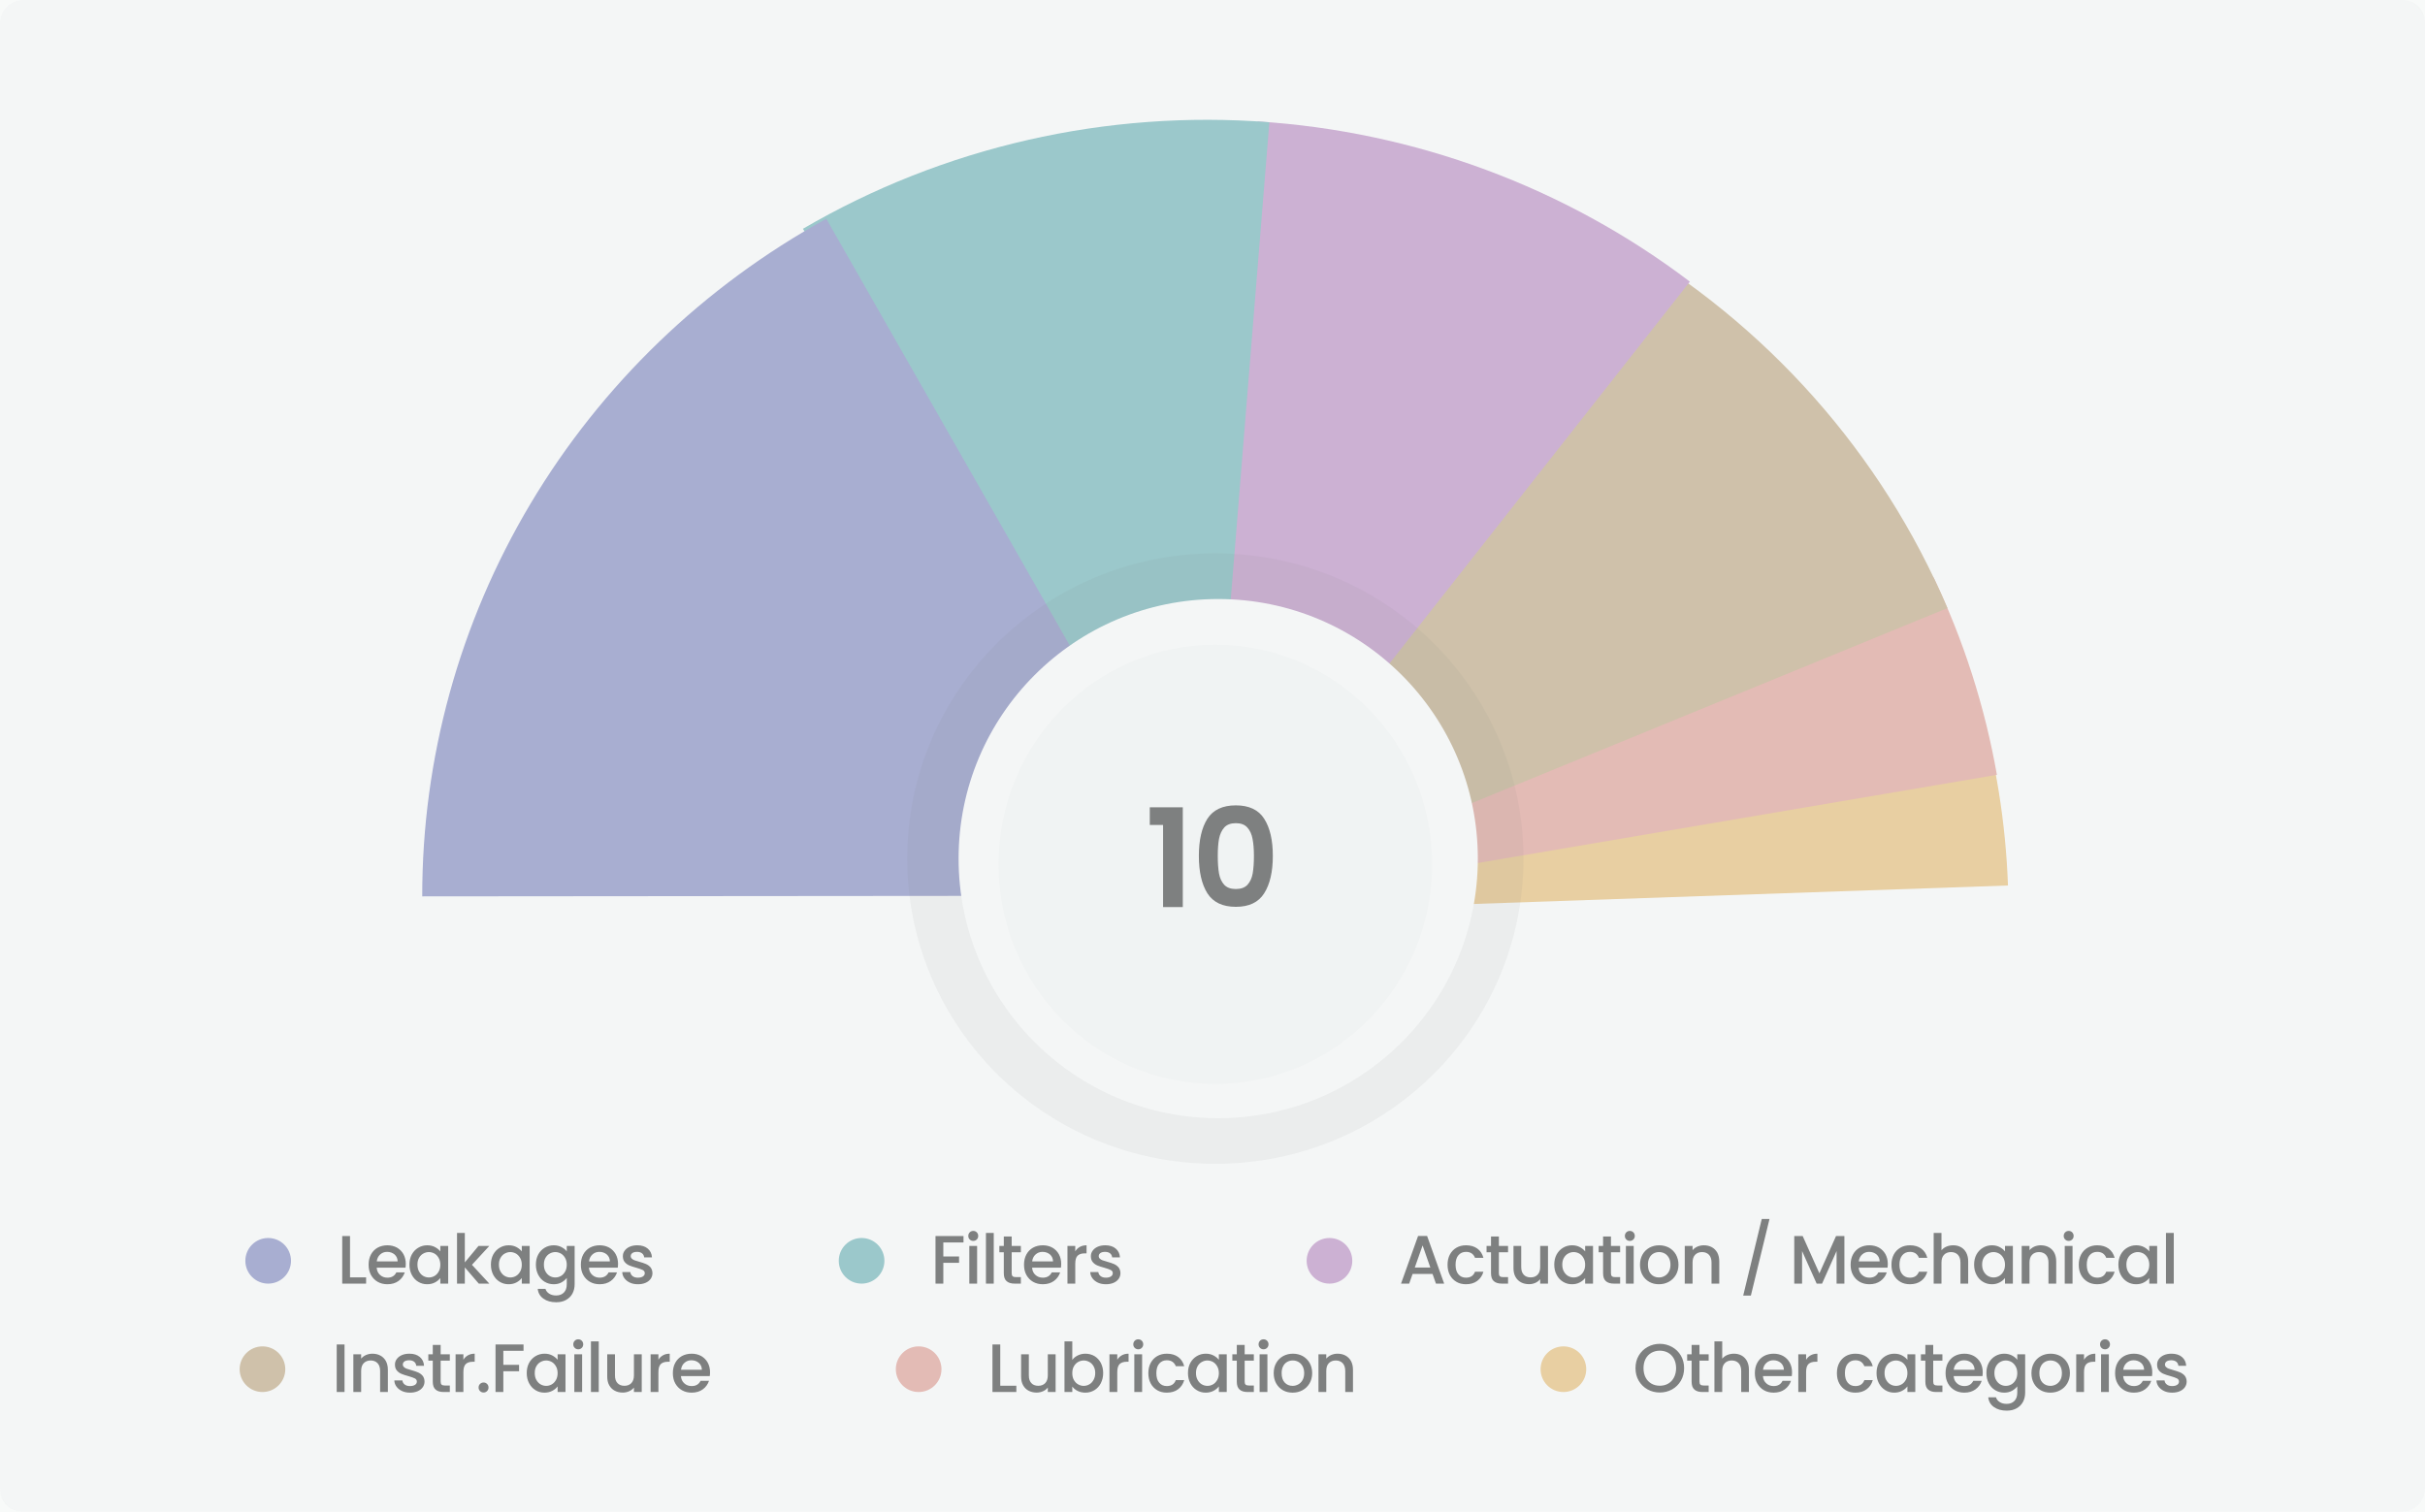 <svg width="425" height="265" viewBox="0 0 425 265" fill="none" xmlns="http://www.w3.org/2000/svg">
<rect width="425" height="265" fill="#F5F5F5"/>
<rect x="-17054" y="-3983" width="23840" height="13376" fill="#F8FAF9"/>
<g style="mix-blend-mode:luminosity">
<rect width="425" height="265" rx="4" fill="white"/>
<circle cx="47" cy="221" r="4" fill="#666EB4"/>
<path d="M61.344 223.896H64.164V225H59.976V216.66H61.344V223.896ZM71.07 222.204H66.018C66.054 222.732 66.246 223.164 66.606 223.476C66.954 223.8 67.386 223.956 67.902 223.956C68.634 223.956 69.15 223.656 69.462 223.032H70.938C70.734 223.644 70.374 224.148 69.846 224.532C69.318 224.916 68.67 225.108 67.902 225.108C67.266 225.108 66.702 224.976 66.198 224.688C65.694 224.4 65.31 224.004 65.022 223.488C64.734 222.972 64.602 222.372 64.602 221.688C64.602 221.016 64.734 220.416 65.01 219.9C65.286 219.384 65.67 218.988 66.174 218.7C66.678 218.424 67.254 218.28 67.902 218.28C68.526 218.28 69.078 218.424 69.57 218.688C70.05 218.964 70.434 219.348 70.71 219.84C70.974 220.332 71.118 220.896 71.118 221.532C71.118 221.784 71.094 222.012 71.07 222.204ZM69.69 221.1C69.678 220.596 69.498 220.2 69.15 219.888C68.79 219.588 68.358 219.432 67.842 219.432C67.362 219.432 66.966 219.588 66.63 219.888C66.294 220.188 66.09 220.596 66.03 221.1H69.69ZM72.166 219.9C72.442 219.396 72.814 219 73.294 218.712C73.775 218.424 74.302 218.28 74.879 218.28C75.394 218.28 75.85 218.388 76.234 218.592C76.618 218.796 76.93 219.048 77.171 219.348V218.388H78.55V225H77.171V224.016C76.93 224.328 76.618 224.592 76.222 224.796C75.814 225.012 75.359 225.108 74.855 225.108C74.278 225.108 73.763 224.964 73.294 224.676C72.814 224.388 72.442 223.98 72.166 223.452C71.891 222.924 71.758 222.336 71.758 221.664C71.758 221.004 71.891 220.416 72.166 219.9ZM76.882 220.5C76.691 220.164 76.451 219.912 76.15 219.732C75.838 219.564 75.514 219.468 75.166 219.468C74.806 219.468 74.483 219.564 74.183 219.732C73.871 219.9 73.63 220.152 73.439 220.488C73.246 220.824 73.162 221.208 73.162 221.664C73.162 222.12 73.246 222.528 73.439 222.864C73.63 223.212 73.871 223.476 74.183 223.656C74.495 223.836 74.819 223.92 75.166 223.92C75.514 223.92 75.838 223.836 76.15 223.656C76.451 223.488 76.691 223.224 76.882 222.888C77.075 222.552 77.171 222.144 77.171 221.688C77.171 221.232 77.075 220.836 76.882 220.5ZM82.713 221.7L85.761 225H83.913L81.465 222.156V225H80.097V216.12H81.465V221.28L83.865 218.388H85.761L82.713 221.7ZM86.444 219.9C86.72 219.396 87.092 219 87.572 218.712C88.052 218.424 88.58 218.28 89.156 218.28C89.672 218.28 90.128 218.388 90.512 218.592C90.896 218.796 91.208 219.048 91.448 219.348V218.388H92.828V225H91.448V224.016C91.208 224.328 90.896 224.592 90.5 224.796C90.092 225.012 89.636 225.108 89.132 225.108C88.556 225.108 88.04 224.964 87.572 224.676C87.092 224.388 86.72 223.98 86.444 223.452C86.168 222.924 86.036 222.336 86.036 221.664C86.036 221.004 86.168 220.416 86.444 219.9ZM91.16 220.5C90.968 220.164 90.728 219.912 90.428 219.732C90.116 219.564 89.792 219.468 89.444 219.468C89.084 219.468 88.76 219.564 88.46 219.732C88.148 219.9 87.908 220.152 87.716 220.488C87.524 220.824 87.44 221.208 87.44 221.664C87.44 222.12 87.524 222.528 87.716 222.864C87.908 223.212 88.148 223.476 88.46 223.656C88.772 223.836 89.096 223.92 89.444 223.92C89.792 223.92 90.116 223.836 90.428 223.656C90.728 223.488 90.968 223.224 91.16 222.888C91.352 222.552 91.448 222.144 91.448 221.688C91.448 221.232 91.352 220.836 91.16 220.5ZM98.395 218.592C98.791 218.796 99.103 219.048 99.331 219.348V218.388H100.711V225.108C100.711 225.72 100.579 226.26 100.327 226.74C100.063 227.22 99.691 227.592 99.211 227.856C98.731 228.132 98.155 228.264 97.483 228.264C96.583 228.264 95.839 228.06 95.251 227.64C94.651 227.22 94.315 226.644 94.243 225.924H95.599C95.695 226.272 95.923 226.548 96.259 226.764C96.595 226.98 97.003 227.076 97.483 227.076C98.035 227.076 98.479 226.908 98.815 226.572C99.151 226.236 99.331 225.756 99.331 225.108V224.004C99.091 224.316 98.779 224.58 98.383 224.796C97.987 225.012 97.543 225.108 97.039 225.108C96.463 225.108 95.935 224.964 95.455 224.676C94.975 224.388 94.603 223.98 94.327 223.452C94.051 222.924 93.919 222.336 93.919 221.664C93.919 221.004 94.051 220.416 94.327 219.9C94.603 219.396 94.975 219 95.455 218.712C95.935 218.424 96.463 218.28 97.039 218.28C97.543 218.28 97.999 218.388 98.395 218.592ZM99.043 220.5C98.851 220.164 98.611 219.912 98.311 219.732C97.999 219.564 97.675 219.468 97.327 219.468C96.967 219.468 96.643 219.564 96.343 219.732C96.031 219.9 95.791 220.152 95.599 220.488C95.407 220.824 95.323 221.208 95.323 221.664C95.323 222.12 95.407 222.528 95.599 222.864C95.791 223.212 96.031 223.476 96.343 223.656C96.655 223.836 96.979 223.92 97.327 223.92C97.675 223.92 97.999 223.836 98.311 223.656C98.611 223.488 98.851 223.224 99.043 222.888C99.235 222.552 99.331 222.144 99.331 221.688C99.331 221.232 99.235 220.836 99.043 220.5ZM108.269 222.204H103.217C103.253 222.732 103.445 223.164 103.805 223.476C104.153 223.8 104.585 223.956 105.101 223.956C105.833 223.956 106.349 223.656 106.661 223.032H108.137C107.933 223.644 107.573 224.148 107.045 224.532C106.517 224.916 105.869 225.108 105.101 225.108C104.465 225.108 103.901 224.976 103.397 224.688C102.893 224.4 102.509 224.004 102.221 223.488C101.933 222.972 101.801 222.372 101.801 221.688C101.801 221.016 101.933 220.416 102.209 219.9C102.485 219.384 102.869 218.988 103.373 218.7C103.877 218.424 104.453 218.28 105.101 218.28C105.725 218.28 106.277 218.424 106.769 218.688C107.249 218.964 107.633 219.348 107.909 219.84C108.173 220.332 108.317 220.896 108.317 221.532C108.317 221.784 108.293 222.012 108.269 222.204ZM106.889 221.1C106.877 220.596 106.697 220.2 106.349 219.888C105.989 219.588 105.557 219.432 105.041 219.432C104.561 219.432 104.165 219.588 103.829 219.888C103.493 220.188 103.289 220.596 103.229 221.1H106.889ZM110.41 224.832C110.002 224.64 109.678 224.388 109.438 224.064C109.198 223.74 109.066 223.38 109.054 222.972H110.47C110.494 223.26 110.626 223.488 110.866 223.68C111.106 223.872 111.418 223.956 111.79 223.956C112.174 223.956 112.462 223.884 112.678 223.74C112.894 223.596 113.002 223.404 113.002 223.164C113.002 222.924 112.882 222.732 112.642 222.612C112.402 222.492 112.03 222.36 111.526 222.216C111.022 222.084 110.626 221.952 110.314 221.82C110.002 221.7 109.726 221.496 109.498 221.232C109.27 220.968 109.162 220.62 109.162 220.188C109.162 219.84 109.258 219.516 109.474 219.228C109.678 218.94 109.978 218.7 110.362 218.532C110.746 218.364 111.202 218.28 111.706 218.28C112.45 218.28 113.062 218.472 113.518 218.856C113.974 219.24 114.226 219.756 114.262 220.404H112.894C112.87 220.116 112.75 219.876 112.534 219.696C112.318 219.528 112.018 219.432 111.658 219.432C111.298 219.432 111.022 219.504 110.83 219.636C110.638 219.78 110.542 219.96 110.542 220.176C110.542 220.356 110.602 220.5 110.734 220.62C110.854 220.74 111.01 220.836 111.202 220.908C111.382 220.98 111.658 221.064 112.018 221.16C112.498 221.292 112.882 221.424 113.194 221.556C113.506 221.688 113.77 221.88 113.998 222.132C114.214 222.396 114.334 222.732 114.346 223.152C114.346 223.536 114.238 223.872 114.034 224.16C113.818 224.46 113.53 224.688 113.146 224.856C112.762 225.024 112.318 225.108 111.814 225.108C111.286 225.108 110.818 225.024 110.41 224.832Z" fill="#121212"/>
<circle cx="151" cy="221" r="4" fill="#4CA2A8"/>
<path d="M168.863 216.66V217.776H165.323V220.236H168.083V221.352H165.323V225H163.955V216.66H168.863ZM169.952 217.26C169.784 217.092 169.7 216.888 169.7 216.636C169.7 216.396 169.784 216.18 169.952 216.012C170.12 215.844 170.324 215.76 170.576 215.76C170.816 215.76 171.02 215.844 171.188 216.012C171.356 216.18 171.44 216.396 171.44 216.636C171.44 216.888 171.356 217.092 171.188 217.26C171.02 217.428 170.816 217.512 170.576 217.512C170.324 217.512 170.12 217.428 169.952 217.26ZM171.248 218.388V225H169.88V218.388H171.248ZM174.163 216.12V225H172.795V216.12H174.163ZM177.305 219.504V223.164C177.305 223.416 177.353 223.596 177.473 223.704C177.593 223.812 177.785 223.86 178.073 223.86H178.913V225H177.833C177.209 225 176.741 224.856 176.417 224.568C176.081 224.28 175.925 223.812 175.925 223.164V219.504H175.145V218.388H175.925V216.744H177.305V218.388H178.913V219.504H177.305ZM185.935 222.204H180.883C180.919 222.732 181.111 223.164 181.471 223.476C181.819 223.8 182.251 223.956 182.767 223.956C183.499 223.956 184.015 223.656 184.327 223.032H185.803C185.599 223.644 185.239 224.148 184.711 224.532C184.183 224.916 183.535 225.108 182.767 225.108C182.131 225.108 181.567 224.976 181.063 224.688C180.559 224.4 180.175 224.004 179.887 223.488C179.599 222.972 179.467 222.372 179.467 221.688C179.467 221.016 179.599 220.416 179.875 219.9C180.151 219.384 180.535 218.988 181.039 218.7C181.543 218.424 182.119 218.28 182.767 218.28C183.391 218.28 183.943 218.424 184.435 218.688C184.915 218.964 185.299 219.348 185.575 219.84C185.839 220.332 185.983 220.896 185.983 221.532C185.983 221.784 185.959 222.012 185.935 222.204ZM184.555 221.1C184.543 220.596 184.363 220.2 184.015 219.888C183.655 219.588 183.223 219.432 182.707 219.432C182.227 219.432 181.831 219.588 181.495 219.888C181.159 220.188 180.955 220.596 180.895 221.1H184.555ZM189.24 218.568C189.576 218.376 189.972 218.28 190.428 218.28V219.696H190.08C189.54 219.696 189.132 219.84 188.856 220.104C188.58 220.38 188.448 220.848 188.448 221.52V225H187.08V218.388H188.448V219.348C188.64 219.012 188.904 218.76 189.24 218.568ZM192.431 224.832C192.023 224.64 191.699 224.388 191.459 224.064C191.219 223.74 191.087 223.38 191.075 222.972H192.491C192.515 223.26 192.647 223.488 192.887 223.68C193.127 223.872 193.439 223.956 193.811 223.956C194.195 223.956 194.483 223.884 194.699 223.74C194.915 223.596 195.023 223.404 195.023 223.164C195.023 222.924 194.903 222.732 194.663 222.612C194.423 222.492 194.051 222.36 193.547 222.216C193.043 222.084 192.647 221.952 192.335 221.82C192.023 221.7 191.747 221.496 191.519 221.232C191.291 220.968 191.183 220.62 191.183 220.188C191.183 219.84 191.279 219.516 191.495 219.228C191.699 218.94 191.999 218.7 192.383 218.532C192.767 218.364 193.223 218.28 193.727 218.28C194.471 218.28 195.083 218.472 195.539 218.856C195.995 219.24 196.247 219.756 196.283 220.404H194.915C194.891 220.116 194.771 219.876 194.555 219.696C194.339 219.528 194.039 219.432 193.679 219.432C193.319 219.432 193.043 219.504 192.851 219.636C192.659 219.78 192.563 219.96 192.563 220.176C192.563 220.356 192.623 220.5 192.755 220.62C192.875 220.74 193.031 220.836 193.223 220.908C193.403 220.98 193.679 221.064 194.039 221.16C194.519 221.292 194.903 221.424 195.215 221.556C195.527 221.688 195.791 221.88 196.019 222.132C196.235 222.396 196.355 222.732 196.367 223.152C196.367 223.536 196.259 223.872 196.055 224.16C195.839 224.46 195.551 224.688 195.167 224.856C194.783 225.024 194.339 225.108 193.835 225.108C193.307 225.108 192.839 225.024 192.431 224.832Z" fill="#121212"/>
<circle cx="233" cy="221" r="4" fill="#AF74B9"/>
<path d="M251.061 223.296H247.569L246.969 225H245.541L248.529 216.648H250.113L253.101 225H251.661L251.061 223.296ZM250.677 222.18L249.321 218.304L247.953 222.18H250.677ZM254.102 219.9C254.378 219.384 254.762 218.988 255.254 218.7C255.734 218.424 256.298 218.28 256.934 218.28C257.726 218.28 258.386 218.472 258.914 218.856C259.442 219.24 259.79 219.78 259.982 220.476H258.506C258.386 220.152 258.194 219.9 257.93 219.708C257.666 219.528 257.33 219.432 256.934 219.432C256.37 219.432 255.926 219.636 255.59 220.032C255.254 220.428 255.098 220.98 255.098 221.688C255.098 222.408 255.254 222.96 255.59 223.356C255.926 223.764 256.37 223.956 256.934 223.956C257.726 223.956 258.242 223.608 258.506 222.912H259.982C259.79 223.584 259.43 224.124 258.902 224.52C258.374 224.916 257.714 225.108 256.934 225.108C256.298 225.108 255.734 224.976 255.254 224.688C254.762 224.4 254.378 224.004 254.102 223.488C253.826 222.972 253.694 222.372 253.694 221.688C253.694 221.016 253.826 220.416 254.102 219.9ZM262.691 219.504V223.164C262.691 223.416 262.739 223.596 262.859 223.704C262.979 223.812 263.171 223.86 263.459 223.86H264.299V225H263.219C262.595 225 262.127 224.856 261.803 224.568C261.467 224.28 261.311 223.812 261.311 223.164V219.504H260.531V218.388H261.311V216.744H262.691V218.388H264.299V219.504H262.691ZM271.298 218.388V225H269.93V224.22C269.714 224.496 269.426 224.712 269.078 224.868C268.73 225.024 268.358 225.096 267.974 225.096C267.446 225.096 266.978 224.988 266.57 224.772C266.162 224.556 265.838 224.244 265.598 223.812C265.358 223.392 265.25 222.876 265.25 222.276V218.388H266.606V222.072C266.606 222.672 266.75 223.128 267.05 223.44C267.338 223.752 267.746 223.908 268.262 223.908C268.766 223.908 269.174 223.752 269.474 223.44C269.774 223.128 269.93 222.672 269.93 222.072V218.388H271.298ZM272.805 219.9C273.081 219.396 273.453 219 273.933 218.712C274.413 218.424 274.941 218.28 275.517 218.28C276.033 218.28 276.489 218.388 276.873 218.592C277.257 218.796 277.569 219.048 277.809 219.348V218.388H279.189V225H277.809V224.016C277.569 224.328 277.257 224.592 276.861 224.796C276.453 225.012 275.997 225.108 275.493 225.108C274.917 225.108 274.401 224.964 273.933 224.676C273.453 224.388 273.081 223.98 272.805 223.452C272.529 222.924 272.397 222.336 272.397 221.664C272.397 221.004 272.529 220.416 272.805 219.9ZM277.521 220.5C277.329 220.164 277.089 219.912 276.789 219.732C276.477 219.564 276.153 219.468 275.805 219.468C275.445 219.468 275.121 219.564 274.821 219.732C274.509 219.9 274.269 220.152 274.077 220.488C273.885 220.824 273.801 221.208 273.801 221.664C273.801 222.12 273.885 222.528 274.077 222.864C274.269 223.212 274.509 223.476 274.821 223.656C275.133 223.836 275.457 223.92 275.805 223.92C276.153 223.92 276.477 223.836 276.789 223.656C277.089 223.488 277.329 223.224 277.521 222.888C277.713 222.552 277.809 222.144 277.809 221.688C277.809 221.232 277.713 220.836 277.521 220.5ZM282.332 219.504V223.164C282.332 223.416 282.38 223.596 282.5 223.704C282.62 223.812 282.812 223.86 283.1 223.86H283.94V225H282.86C282.236 225 281.768 224.856 281.444 224.568C281.108 224.28 280.952 223.812 280.952 223.164V219.504H280.172V218.388H280.952V216.744H282.332V218.388H283.94V219.504H282.332ZM285.023 217.26C284.855 217.092 284.771 216.888 284.771 216.636C284.771 216.396 284.855 216.18 285.023 216.012C285.191 215.844 285.395 215.76 285.647 215.76C285.887 215.76 286.091 215.844 286.259 216.012C286.427 216.18 286.511 216.396 286.511 216.636C286.511 216.888 286.427 217.092 286.259 217.26C286.091 217.428 285.887 217.512 285.647 217.512C285.395 217.512 285.191 217.428 285.023 217.26ZM286.319 218.388V225H284.951V218.388H286.319ZM289.041 224.688C288.537 224.4 288.141 224.004 287.853 223.488C287.565 222.972 287.421 222.372 287.421 221.688C287.421 221.016 287.565 220.428 287.865 219.9C288.153 219.384 288.561 218.988 289.077 218.7C289.581 218.424 290.157 218.28 290.793 218.28C291.417 218.28 291.993 218.424 292.509 218.7C293.013 218.988 293.421 219.384 293.721 219.9C294.009 220.428 294.165 221.016 294.165 221.688C294.165 222.36 294.009 222.96 293.709 223.476C293.397 224.004 292.989 224.4 292.461 224.688C291.933 224.976 291.357 225.108 290.733 225.108C290.109 225.108 289.545 224.976 289.041 224.688ZM291.717 223.668C292.029 223.5 292.281 223.248 292.473 222.912C292.665 222.576 292.761 222.168 292.761 221.688C292.761 221.208 292.665 220.812 292.485 220.476C292.293 220.14 292.053 219.888 291.753 219.72C291.441 219.552 291.117 219.468 290.769 219.468C290.409 219.468 290.085 219.552 289.785 219.72C289.485 219.888 289.245 220.14 289.077 220.476C288.897 220.812 288.813 221.208 288.813 221.688C288.813 222.408 288.993 222.96 289.353 223.344C289.713 223.728 290.181 223.92 290.733 223.92C291.081 223.92 291.405 223.836 291.717 223.668ZM299.995 218.604C300.403 218.82 300.727 219.144 300.967 219.564C301.195 219.996 301.315 220.5 301.315 221.1V225H299.959V221.304C299.959 220.716 299.803 220.26 299.515 219.948C299.215 219.636 298.807 219.468 298.303 219.468C297.787 219.468 297.379 219.636 297.079 219.948C296.779 220.26 296.635 220.716 296.635 221.304V225H295.267V218.388H296.635V219.144C296.851 218.88 297.139 218.664 297.487 218.508C297.835 218.364 298.207 218.28 298.603 218.28C299.119 218.28 299.587 218.388 299.995 218.604ZM310.117 213.672L306.853 227.1H305.509L308.761 213.672H310.117ZM323.243 216.66V225H321.875V219.288L319.331 225H318.383L315.827 219.288V225H314.459V216.66H315.935L318.863 223.2L321.779 216.66H323.243ZM330.803 222.204H325.751C325.787 222.732 325.979 223.164 326.339 223.476C326.687 223.8 327.119 223.956 327.635 223.956C328.367 223.956 328.883 223.656 329.195 223.032H330.671C330.467 223.644 330.107 224.148 329.579 224.532C329.051 224.916 328.403 225.108 327.635 225.108C326.999 225.108 326.435 224.976 325.931 224.688C325.427 224.4 325.043 224.004 324.755 223.488C324.467 222.972 324.335 222.372 324.335 221.688C324.335 221.016 324.467 220.416 324.743 219.9C325.019 219.384 325.403 218.988 325.907 218.7C326.411 218.424 326.987 218.28 327.635 218.28C328.259 218.28 328.811 218.424 329.303 218.688C329.783 218.964 330.167 219.348 330.443 219.84C330.707 220.332 330.851 220.896 330.851 221.532C330.851 221.784 330.827 222.012 330.803 222.204ZM329.423 221.1C329.411 220.596 329.231 220.2 328.883 219.888C328.523 219.588 328.091 219.432 327.575 219.432C327.095 219.432 326.699 219.588 326.363 219.888C326.027 220.188 325.823 220.596 325.763 221.1H329.423ZM331.899 219.9C332.175 219.384 332.559 218.988 333.051 218.7C333.531 218.424 334.095 218.28 334.731 218.28C335.523 218.28 336.183 218.472 336.711 218.856C337.239 219.24 337.587 219.78 337.779 220.476H336.303C336.183 220.152 335.991 219.9 335.727 219.708C335.463 219.528 335.127 219.432 334.731 219.432C334.167 219.432 333.723 219.636 333.387 220.032C333.051 220.428 332.895 220.98 332.895 221.688C332.895 222.408 333.051 222.96 333.387 223.356C333.723 223.764 334.167 223.956 334.731 223.956C335.523 223.956 336.039 223.608 336.303 222.912H337.779C337.587 223.584 337.227 224.124 336.699 224.52C336.171 224.916 335.511 225.108 334.731 225.108C334.095 225.108 333.531 224.976 333.051 224.688C332.559 224.4 332.175 224.004 331.899 223.488C331.623 222.972 331.491 222.372 331.491 221.688C331.491 221.016 331.623 220.416 331.899 219.9ZM343.656 218.604C344.052 218.82 344.364 219.144 344.592 219.564C344.82 219.996 344.94 220.5 344.94 221.1V225H343.584V221.304C343.584 220.716 343.428 220.26 343.14 219.948C342.84 219.636 342.432 219.468 341.928 219.468C341.412 219.468 341.004 219.636 340.704 219.948C340.404 220.26 340.26 220.716 340.26 221.304V225H338.892V216.12H340.26V219.156C340.488 218.88 340.776 218.664 341.136 218.508C341.496 218.364 341.88 218.28 342.312 218.28C342.816 218.28 343.26 218.388 343.656 218.604ZM346.387 219.9C346.663 219.396 347.035 219 347.515 218.712C347.995 218.424 348.523 218.28 349.099 218.28C349.615 218.28 350.071 218.388 350.455 218.592C350.839 218.796 351.151 219.048 351.391 219.348V218.388H352.771V225H351.391V224.016C351.151 224.328 350.839 224.592 350.443 224.796C350.035 225.012 349.579 225.108 349.075 225.108C348.499 225.108 347.983 224.964 347.515 224.676C347.035 224.388 346.663 223.98 346.387 223.452C346.111 222.924 345.979 222.336 345.979 221.664C345.979 221.004 346.111 220.416 346.387 219.9ZM351.103 220.5C350.911 220.164 350.671 219.912 350.371 219.732C350.059 219.564 349.735 219.468 349.387 219.468C349.027 219.468 348.703 219.564 348.403 219.732C348.091 219.9 347.851 220.152 347.659 220.488C347.467 220.824 347.383 221.208 347.383 221.664C347.383 222.12 347.467 222.528 347.659 222.864C347.851 223.212 348.091 223.476 348.403 223.656C348.715 223.836 349.039 223.92 349.387 223.92C349.735 223.92 350.059 223.836 350.371 223.656C350.671 223.488 350.911 223.224 351.103 222.888C351.295 222.552 351.391 222.144 351.391 221.688C351.391 221.232 351.295 220.836 351.103 220.5ZM359.046 218.604C359.454 218.82 359.778 219.144 360.018 219.564C360.246 219.996 360.366 220.5 360.366 221.1V225H359.01V221.304C359.01 220.716 358.854 220.26 358.566 219.948C358.266 219.636 357.858 219.468 357.354 219.468C356.838 219.468 356.43 219.636 356.13 219.948C355.83 220.26 355.686 220.716 355.686 221.304V225H354.318V218.388H355.686V219.144C355.902 218.88 356.19 218.664 356.538 218.508C356.886 218.364 357.258 218.28 357.654 218.28C358.17 218.28 358.638 218.388 359.046 218.604ZM361.933 217.26C361.765 217.092 361.681 216.888 361.681 216.636C361.681 216.396 361.765 216.18 361.933 216.012C362.101 215.844 362.305 215.76 362.557 215.76C362.797 215.76 363.001 215.844 363.169 216.012C363.337 216.18 363.421 216.396 363.421 216.636C363.421 216.888 363.337 217.092 363.169 217.26C363.001 217.428 362.797 217.512 362.557 217.512C362.305 217.512 362.101 217.428 361.933 217.26ZM363.229 218.388V225H361.861V218.388H363.229ZM364.727 219.9C365.003 219.384 365.387 218.988 365.879 218.7C366.359 218.424 366.923 218.28 367.559 218.28C368.351 218.28 369.011 218.472 369.539 218.856C370.067 219.24 370.415 219.78 370.607 220.476H369.131C369.011 220.152 368.819 219.9 368.555 219.708C368.291 219.528 367.955 219.432 367.559 219.432C366.995 219.432 366.551 219.636 366.215 220.032C365.879 220.428 365.723 220.98 365.723 221.688C365.723 222.408 365.879 222.96 366.215 223.356C366.551 223.764 366.995 223.956 367.559 223.956C368.351 223.956 368.867 223.608 369.131 222.912H370.607C370.415 223.584 370.055 224.124 369.527 224.52C368.999 224.916 368.339 225.108 367.559 225.108C366.923 225.108 366.359 224.976 365.879 224.688C365.387 224.4 365.003 224.004 364.727 223.488C364.451 222.972 364.319 222.372 364.319 221.688C364.319 221.016 364.451 220.416 364.727 219.9ZM371.672 219.9C371.948 219.396 372.32 219 372.8 218.712C373.28 218.424 373.808 218.28 374.384 218.28C374.9 218.28 375.356 218.388 375.74 218.592C376.124 218.796 376.436 219.048 376.676 219.348V218.388H378.056V225H376.676V224.016C376.436 224.328 376.124 224.592 375.728 224.796C375.32 225.012 374.864 225.108 374.36 225.108C373.784 225.108 373.268 224.964 372.8 224.676C372.32 224.388 371.948 223.98 371.672 223.452C371.396 222.924 371.264 222.336 371.264 221.664C371.264 221.004 371.396 220.416 371.672 219.9ZM376.388 220.5C376.196 220.164 375.956 219.912 375.656 219.732C375.344 219.564 375.02 219.468 374.672 219.468C374.312 219.468 373.988 219.564 373.688 219.732C373.376 219.9 373.136 220.152 372.944 220.488C372.752 220.824 372.668 221.208 372.668 221.664C372.668 222.12 372.752 222.528 372.944 222.864C373.136 223.212 373.376 223.476 373.688 223.656C374 223.836 374.324 223.92 374.672 223.92C375.02 223.92 375.344 223.836 375.656 223.656C375.956 223.488 376.196 223.224 376.388 222.888C376.58 222.552 376.676 222.144 376.676 221.688C376.676 221.232 376.58 220.836 376.388 220.5ZM380.971 216.12V225H379.603V216.12H380.971Z" fill="#121212"/>
<circle cx="46" cy="240" r="4" fill="#B49566"/>
<path d="M60.381 235.66V244H59.013V235.66H60.381ZM66.655 237.604C67.063 237.82 67.387 238.144 67.627 238.564C67.855 238.996 67.975 239.5 67.975 240.1V244H66.619V240.304C66.619 239.716 66.463 239.26 66.175 238.948C65.875 238.636 65.467 238.468 64.963 238.468C64.447 238.468 64.039 238.636 63.739 238.948C63.439 239.26 63.295 239.716 63.295 240.304V244H61.927V237.388H63.295V238.144C63.511 237.88 63.799 237.664 64.147 237.508C64.495 237.364 64.867 237.28 65.263 237.28C65.779 237.28 66.247 237.388 66.655 237.604ZM70.466 243.832C70.058 243.64 69.734 243.388 69.494 243.064C69.254 242.74 69.122 242.38 69.11 241.972H70.526C70.55 242.26 70.682 242.488 70.922 242.68C71.162 242.872 71.474 242.956 71.846 242.956C72.23 242.956 72.518 242.884 72.734 242.74C72.95 242.596 73.058 242.404 73.058 242.164C73.058 241.924 72.938 241.732 72.698 241.612C72.458 241.492 72.086 241.36 71.582 241.216C71.078 241.084 70.682 240.952 70.37 240.82C70.058 240.7 69.782 240.496 69.554 240.232C69.326 239.968 69.218 239.62 69.218 239.188C69.218 238.84 69.314 238.516 69.53 238.228C69.734 237.94 70.034 237.7 70.418 237.532C70.802 237.364 71.258 237.28 71.762 237.28C72.506 237.28 73.118 237.472 73.574 237.856C74.03 238.24 74.282 238.756 74.318 239.404H72.95C72.926 239.116 72.806 238.876 72.59 238.696C72.374 238.528 72.074 238.432 71.714 238.432C71.354 238.432 71.078 238.504 70.886 238.636C70.694 238.78 70.598 238.96 70.598 239.176C70.598 239.356 70.658 239.5 70.79 239.62C70.91 239.74 71.066 239.836 71.258 239.908C71.438 239.98 71.714 240.064 72.074 240.16C72.554 240.292 72.938 240.424 73.25 240.556C73.562 240.688 73.826 240.88 74.054 241.132C74.27 241.396 74.39 241.732 74.402 242.152C74.402 242.536 74.294 242.872 74.09 243.16C73.874 243.46 73.586 243.688 73.202 243.856C72.818 244.024 72.374 244.108 71.87 244.108C71.342 244.108 70.874 244.024 70.466 243.832ZM77.227 238.504V242.164C77.227 242.416 77.275 242.596 77.394 242.704C77.514 242.812 77.707 242.86 77.995 242.86H78.835V244H77.754C77.13 244 76.662 243.856 76.338 243.568C76.002 243.28 75.847 242.812 75.847 242.164V238.504H75.067V237.388H75.847V235.744H77.227V237.388H78.835V238.504H77.227ZM82.005 237.568C82.341 237.376 82.737 237.28 83.193 237.28V238.696H82.845C82.305 238.696 81.897 238.84 81.621 239.104C81.345 239.38 81.213 239.848 81.213 240.52V244H79.845V237.388H81.213V238.348C81.405 238.012 81.669 237.76 82.005 237.568ZM84.129 243.832C83.961 243.664 83.877 243.46 83.877 243.208C83.877 242.968 83.961 242.752 84.129 242.584C84.297 242.416 84.501 242.332 84.753 242.332C84.993 242.332 85.197 242.416 85.365 242.584C85.533 242.752 85.617 242.968 85.617 243.208C85.617 243.46 85.533 243.664 85.365 243.832C85.197 244 84.993 244.084 84.753 244.084C84.501 244.084 84.297 244 84.129 243.832ZM91.753 235.66V236.776H88.213V239.236H90.973V240.352H88.213V244H86.845V235.66H91.753ZM92.723 238.9C92.999 238.396 93.371 238 93.851 237.712C94.331 237.424 94.859 237.28 95.435 237.28C95.951 237.28 96.407 237.388 96.791 237.592C97.175 237.796 97.487 238.048 97.727 238.348V237.388H99.107V244H97.727V243.016C97.487 243.328 97.175 243.592 96.779 243.796C96.371 244.012 95.915 244.108 95.411 244.108C94.835 244.108 94.319 243.964 93.851 243.676C93.371 243.388 92.999 242.98 92.723 242.452C92.447 241.924 92.315 241.336 92.315 240.664C92.315 240.004 92.447 239.416 92.723 238.9ZM97.439 239.5C97.247 239.164 97.007 238.912 96.707 238.732C96.395 238.564 96.071 238.468 95.723 238.468C95.363 238.468 95.039 238.564 94.739 238.732C94.427 238.9 94.187 239.152 93.995 239.488C93.803 239.824 93.719 240.208 93.719 240.664C93.719 241.12 93.803 241.528 93.995 241.864C94.187 242.212 94.427 242.476 94.739 242.656C95.051 242.836 95.375 242.92 95.723 242.92C96.071 242.92 96.395 242.836 96.707 242.656C97.007 242.488 97.247 242.224 97.439 241.888C97.631 241.552 97.727 241.144 97.727 240.688C97.727 240.232 97.631 239.836 97.439 239.5ZM100.726 236.26C100.558 236.092 100.474 235.888 100.474 235.636C100.474 235.396 100.558 235.18 100.726 235.012C100.894 234.844 101.098 234.76 101.35 234.76C101.59 234.76 101.794 234.844 101.962 235.012C102.13 235.18 102.214 235.396 102.214 235.636C102.214 235.888 102.13 236.092 101.962 236.26C101.794 236.428 101.59 236.512 101.35 236.512C101.098 236.512 100.894 236.428 100.726 236.26ZM102.022 237.388V244H100.654V237.388H102.022ZM104.936 235.12V244H103.568V235.12H104.936ZM112.47 237.388V244H111.102V243.22C110.886 243.496 110.598 243.712 110.25 243.868C109.902 244.024 109.53 244.096 109.146 244.096C108.618 244.096 108.15 243.988 107.742 243.772C107.334 243.556 107.01 243.244 106.77 242.812C106.53 242.392 106.422 241.876 106.422 241.276V237.388H107.778V241.072C107.778 241.672 107.922 242.128 108.222 242.44C108.51 242.752 108.918 242.908 109.434 242.908C109.938 242.908 110.346 242.752 110.646 242.44C110.946 242.128 111.102 241.672 111.102 241.072V237.388H112.47ZM116.185 237.568C116.521 237.376 116.917 237.28 117.373 237.28V238.696H117.025C116.485 238.696 116.077 238.84 115.801 239.104C115.525 239.38 115.393 239.848 115.393 240.52V244H114.025V237.388H115.393V238.348C115.585 238.012 115.849 237.76 116.185 237.568ZM124.392 241.204H119.34C119.376 241.732 119.568 242.164 119.928 242.476C120.276 242.8 120.708 242.956 121.224 242.956C121.956 242.956 122.472 242.656 122.784 242.032H124.26C124.056 242.644 123.696 243.148 123.168 243.532C122.64 243.916 121.992 244.108 121.224 244.108C120.588 244.108 120.024 243.976 119.52 243.688C119.016 243.4 118.632 243.004 118.344 242.488C118.056 241.972 117.924 241.372 117.924 240.688C117.924 240.016 118.056 239.416 118.332 238.9C118.608 238.384 118.992 237.988 119.496 237.7C120 237.424 120.576 237.28 121.224 237.28C121.848 237.28 122.4 237.424 122.892 237.688C123.372 237.964 123.756 238.348 124.032 238.84C124.296 239.332 124.44 239.896 124.44 240.532C124.44 240.784 124.416 241.012 124.392 241.204ZM123.012 240.1C123 239.596 122.82 239.2 122.472 238.888C122.112 238.588 121.68 238.432 121.164 238.432C120.684 238.432 120.288 238.588 119.952 238.888C119.616 239.188 119.412 239.596 119.352 240.1H123.012Z" fill="#121212"/>
<circle cx="161" cy="240" r="4" fill="#DD887C"/>
<path d="M175.303 242.896H178.123V244H173.935V235.66H175.303V242.896ZM185.005 237.388V244H183.637V243.22C183.421 243.496 183.133 243.712 182.785 243.868C182.437 244.024 182.065 244.096 181.681 244.096C181.153 244.096 180.685 243.988 180.277 243.772C179.869 243.556 179.545 243.244 179.305 242.812C179.065 242.392 178.957 241.876 178.957 241.276V237.388H180.313V241.072C180.313 241.672 180.457 242.128 180.757 242.44C181.045 242.752 181.453 242.908 181.969 242.908C182.473 242.908 182.881 242.752 183.181 242.44C183.481 242.128 183.637 241.672 183.637 241.072V237.388H185.005ZM188.876 237.592C189.284 237.388 189.728 237.28 190.232 237.28C190.808 237.28 191.336 237.424 191.816 237.7C192.284 237.988 192.656 238.384 192.932 238.9C193.196 239.416 193.34 240.004 193.34 240.664C193.34 241.336 193.196 241.924 192.932 242.452C192.656 242.98 192.284 243.388 191.804 243.676C191.324 243.964 190.808 244.108 190.232 244.108C189.716 244.108 189.26 244.012 188.864 243.808C188.468 243.616 188.156 243.352 187.928 243.04V244H186.56V235.12H187.928V238.372C188.156 238.06 188.468 237.796 188.876 237.592ZM191.66 239.488C191.468 239.152 191.228 238.9 190.916 238.732C190.604 238.564 190.28 238.468 189.932 238.468C189.584 238.468 189.26 238.564 188.948 238.732C188.636 238.912 188.396 239.164 188.204 239.5C188.012 239.836 187.928 240.232 187.928 240.688C187.928 241.144 188.012 241.552 188.204 241.888C188.396 242.224 188.636 242.488 188.948 242.656C189.26 242.836 189.584 242.92 189.932 242.92C190.28 242.92 190.604 242.836 190.916 242.656C191.228 242.476 191.468 242.212 191.66 241.864C191.852 241.528 191.948 241.12 191.948 240.664C191.948 240.208 191.852 239.824 191.66 239.488ZM196.603 237.568C196.939 237.376 197.335 237.28 197.791 237.28V238.696H197.443C196.903 238.696 196.495 238.84 196.219 239.104C195.943 239.38 195.811 239.848 195.811 240.52V244H194.443V237.388H195.811V238.348C196.003 238.012 196.267 237.76 196.603 237.568ZM198.87 236.26C198.702 236.092 198.618 235.888 198.618 235.636C198.618 235.396 198.702 235.18 198.87 235.012C199.038 234.844 199.242 234.76 199.494 234.76C199.734 234.76 199.938 234.844 200.106 235.012C200.274 235.18 200.358 235.396 200.358 235.636C200.358 235.888 200.274 236.092 200.106 236.26C199.938 236.428 199.734 236.512 199.494 236.512C199.242 236.512 199.038 236.428 198.87 236.26ZM200.166 237.388V244H198.798V237.388H200.166ZM201.665 238.9C201.941 238.384 202.325 237.988 202.817 237.7C203.297 237.424 203.861 237.28 204.497 237.28C205.289 237.28 205.949 237.472 206.477 237.856C207.005 238.24 207.353 238.78 207.545 239.476H206.069C205.949 239.152 205.757 238.9 205.493 238.708C205.229 238.528 204.893 238.432 204.497 238.432C203.933 238.432 203.489 238.636 203.153 239.032C202.817 239.428 202.661 239.98 202.661 240.688C202.661 241.408 202.817 241.96 203.153 242.356C203.489 242.764 203.933 242.956 204.497 242.956C205.289 242.956 205.805 242.608 206.069 241.912H207.545C207.353 242.584 206.993 243.124 206.465 243.52C205.937 243.916 205.277 244.108 204.497 244.108C203.861 244.108 203.297 243.976 202.817 243.688C202.325 243.4 201.941 243.004 201.665 242.488C201.389 241.972 201.257 241.372 201.257 240.688C201.257 240.016 201.389 239.416 201.665 238.9ZM208.61 238.9C208.886 238.396 209.258 238 209.738 237.712C210.218 237.424 210.746 237.28 211.322 237.28C211.838 237.28 212.294 237.388 212.678 237.592C213.062 237.796 213.374 238.048 213.614 238.348V237.388H214.994V244H213.614V243.016C213.374 243.328 213.062 243.592 212.666 243.796C212.258 244.012 211.802 244.108 211.298 244.108C210.722 244.108 210.206 243.964 209.738 243.676C209.258 243.388 208.886 242.98 208.61 242.452C208.334 241.924 208.202 241.336 208.202 240.664C208.202 240.004 208.334 239.416 208.61 238.9ZM213.326 239.5C213.134 239.164 212.894 238.912 212.594 238.732C212.282 238.564 211.958 238.468 211.61 238.468C211.25 238.468 210.926 238.564 210.626 238.732C210.314 238.9 210.074 239.152 209.882 239.488C209.69 239.824 209.606 240.208 209.606 240.664C209.606 241.12 209.69 241.528 209.882 241.864C210.074 242.212 210.314 242.476 210.626 242.656C210.938 242.836 211.262 242.92 211.61 242.92C211.958 242.92 212.282 242.836 212.594 242.656C212.894 242.488 213.134 242.224 213.326 241.888C213.518 241.552 213.614 241.144 213.614 240.688C213.614 240.232 213.518 239.836 213.326 239.5ZM218.137 238.504V242.164C218.137 242.416 218.185 242.596 218.305 242.704C218.425 242.812 218.617 242.86 218.905 242.86H219.745V244H218.665C218.041 244 217.573 243.856 217.249 243.568C216.913 243.28 216.757 242.812 216.757 242.164V238.504H215.977V237.388H216.757V235.744H218.137V237.388H219.745V238.504H218.137ZM220.827 236.26C220.659 236.092 220.575 235.888 220.575 235.636C220.575 235.396 220.659 235.18 220.827 235.012C220.995 234.844 221.199 234.76 221.451 234.76C221.691 234.76 221.895 234.844 222.063 235.012C222.231 235.18 222.315 235.396 222.315 235.636C222.315 235.888 222.231 236.092 222.063 236.26C221.895 236.428 221.691 236.512 221.451 236.512C221.199 236.512 220.995 236.428 220.827 236.26ZM222.123 237.388V244H220.755V237.388H222.123ZM224.846 243.688C224.342 243.4 223.946 243.004 223.658 242.488C223.37 241.972 223.226 241.372 223.226 240.688C223.226 240.016 223.37 239.428 223.67 238.9C223.958 238.384 224.366 237.988 224.882 237.7C225.386 237.424 225.962 237.28 226.598 237.28C227.222 237.28 227.798 237.424 228.314 237.7C228.818 237.988 229.226 238.384 229.526 238.9C229.814 239.428 229.97 240.016 229.97 240.688C229.97 241.36 229.814 241.96 229.514 242.476C229.202 243.004 228.794 243.4 228.266 243.688C227.738 243.976 227.162 244.108 226.538 244.108C225.914 244.108 225.35 243.976 224.846 243.688ZM227.522 242.668C227.834 242.5 228.086 242.248 228.278 241.912C228.47 241.576 228.566 241.168 228.566 240.688C228.566 240.208 228.47 239.812 228.29 239.476C228.098 239.14 227.858 238.888 227.558 238.72C227.246 238.552 226.922 238.468 226.574 238.468C226.214 238.468 225.89 238.552 225.59 238.72C225.29 238.888 225.05 239.14 224.882 239.476C224.702 239.812 224.618 240.208 224.618 240.688C224.618 241.408 224.798 241.96 225.158 242.344C225.518 242.728 225.986 242.92 226.538 242.92C226.886 242.92 227.21 242.836 227.522 242.668ZM235.8 237.604C236.208 237.82 236.532 238.144 236.772 238.564C237 238.996 237.12 239.5 237.12 240.1V244H235.764V240.304C235.764 239.716 235.608 239.26 235.32 238.948C235.02 238.636 234.612 238.468 234.108 238.468C233.592 238.468 233.184 238.636 232.884 238.948C232.584 239.26 232.44 239.716 232.44 240.304V244H231.072V237.388H232.44V238.144C232.656 237.88 232.944 237.664 233.292 237.508C233.64 237.364 234.012 237.28 234.408 237.28C234.924 237.28 235.392 237.388 235.8 237.604Z" fill="#121212"/>
<circle cx="274" cy="240" r="4" fill="#E6B056"/>
<path d="M288.747 243.544C288.099 243.184 287.583 242.668 287.199 242.02C286.815 241.372 286.635 240.628 286.635 239.812C286.635 238.996 286.815 238.264 287.199 237.616C287.583 236.968 288.099 236.464 288.747 236.104C289.395 235.744 290.115 235.552 290.895 235.552C291.675 235.552 292.395 235.744 293.043 236.104C293.691 236.464 294.207 236.968 294.591 237.616C294.963 238.264 295.155 238.996 295.155 239.812C295.155 240.628 294.963 241.372 294.591 242.02C294.207 242.668 293.691 243.184 293.043 243.544C292.395 243.904 291.675 244.084 290.895 244.084C290.115 244.084 289.395 243.904 288.747 243.544ZM292.371 242.524C292.803 242.272 293.139 241.912 293.379 241.444C293.619 240.976 293.751 240.436 293.751 239.812C293.751 239.2 293.619 238.66 293.379 238.192C293.139 237.736 292.803 237.376 292.371 237.124C291.939 236.884 291.447 236.752 290.895 236.752C290.343 236.752 289.851 236.884 289.419 237.124C288.987 237.376 288.639 237.736 288.399 238.192C288.159 238.66 288.039 239.2 288.039 239.812C288.039 240.436 288.159 240.976 288.399 241.444C288.639 241.912 288.987 242.272 289.419 242.524C289.851 242.776 290.343 242.896 290.895 242.896C291.447 242.896 291.939 242.776 292.371 242.524ZM297.848 238.504V242.164C297.848 242.416 297.896 242.596 298.016 242.704C298.136 242.812 298.328 242.86 298.616 242.86H299.456V244H298.376C297.752 244 297.284 243.856 296.96 243.568C296.624 243.28 296.468 242.812 296.468 242.164V238.504H295.688V237.388H296.468V235.744H297.848V237.388H299.456V238.504H297.848ZM305.23 237.604C305.626 237.82 305.938 238.144 306.166 238.564C306.394 238.996 306.514 239.5 306.514 240.1V244H305.158V240.304C305.158 239.716 305.002 239.26 304.714 238.948C304.414 238.636 304.006 238.468 303.502 238.468C302.986 238.468 302.578 238.636 302.278 238.948C301.978 239.26 301.834 239.716 301.834 240.304V244H300.466V235.12H301.834V238.156C302.062 237.88 302.35 237.664 302.71 237.508C303.07 237.364 303.454 237.28 303.886 237.28C304.39 237.28 304.834 237.388 305.23 237.604ZM314.021 241.204H308.969C309.005 241.732 309.197 242.164 309.557 242.476C309.905 242.8 310.337 242.956 310.853 242.956C311.585 242.956 312.101 242.656 312.413 242.032H313.889C313.685 242.644 313.325 243.148 312.797 243.532C312.269 243.916 311.621 244.108 310.853 244.108C310.217 244.108 309.653 243.976 309.149 243.688C308.645 243.4 308.261 243.004 307.973 242.488C307.685 241.972 307.553 241.372 307.553 240.688C307.553 240.016 307.685 239.416 307.961 238.9C308.237 238.384 308.621 237.988 309.125 237.7C309.629 237.424 310.205 237.28 310.853 237.28C311.477 237.28 312.029 237.424 312.521 237.688C313.001 237.964 313.385 238.348 313.661 238.84C313.925 239.332 314.069 239.896 314.069 240.532C314.069 240.784 314.045 241.012 314.021 241.204ZM312.641 240.1C312.629 239.596 312.449 239.2 312.101 238.888C311.741 238.588 311.309 238.432 310.793 238.432C310.313 238.432 309.917 238.588 309.581 238.888C309.245 239.188 309.041 239.596 308.981 240.1H312.641ZM317.326 237.568C317.662 237.376 318.058 237.28 318.514 237.28V238.696H318.166C317.626 238.696 317.218 238.84 316.942 239.104C316.666 239.38 316.534 239.848 316.534 240.52V244H315.166V237.388H316.534V238.348C316.726 238.012 316.99 237.76 317.326 237.568ZM322.34 238.9C322.616 238.384 323 237.988 323.492 237.7C323.972 237.424 324.536 237.28 325.172 237.28C325.964 237.28 326.624 237.472 327.152 237.856C327.68 238.24 328.028 238.78 328.22 239.476H326.744C326.624 239.152 326.432 238.9 326.168 238.708C325.904 238.528 325.568 238.432 325.172 238.432C324.608 238.432 324.164 238.636 323.828 239.032C323.492 239.428 323.336 239.98 323.336 240.688C323.336 241.408 323.492 241.96 323.828 242.356C324.164 242.764 324.608 242.956 325.172 242.956C325.964 242.956 326.48 242.608 326.744 241.912H328.22C328.028 242.584 327.668 243.124 327.14 243.52C326.612 243.916 325.952 244.108 325.172 244.108C324.536 244.108 323.972 243.976 323.492 243.688C323 243.4 322.616 243.004 322.34 242.488C322.064 241.972 321.932 241.372 321.932 240.688C321.932 240.016 322.064 239.416 322.34 238.9ZM329.286 238.9C329.562 238.396 329.934 238 330.414 237.712C330.894 237.424 331.422 237.28 331.998 237.28C332.514 237.28 332.97 237.388 333.354 237.592C333.738 237.796 334.05 238.048 334.29 238.348V237.388H335.67V244H334.29V243.016C334.05 243.328 333.738 243.592 333.342 243.796C332.934 244.012 332.478 244.108 331.974 244.108C331.398 244.108 330.882 243.964 330.414 243.676C329.934 243.388 329.562 242.98 329.286 242.452C329.01 241.924 328.878 241.336 328.878 240.664C328.878 240.004 329.01 239.416 329.286 238.9ZM334.002 239.5C333.81 239.164 333.57 238.912 333.27 238.732C332.958 238.564 332.634 238.468 332.286 238.468C331.926 238.468 331.602 238.564 331.302 238.732C330.99 238.9 330.75 239.152 330.558 239.488C330.366 239.824 330.282 240.208 330.282 240.664C330.282 241.12 330.366 241.528 330.558 241.864C330.75 242.212 330.99 242.476 331.302 242.656C331.614 242.836 331.938 242.92 332.286 242.92C332.634 242.92 332.958 242.836 333.27 242.656C333.57 242.488 333.81 242.224 334.002 241.888C334.194 241.552 334.29 241.144 334.29 240.688C334.29 240.232 334.194 239.836 334.002 239.5ZM338.812 238.504V242.164C338.812 242.416 338.86 242.596 338.98 242.704C339.1 242.812 339.292 242.86 339.58 242.86H340.42V244H339.34C338.716 244 338.248 243.856 337.924 243.568C337.588 243.28 337.432 242.812 337.432 242.164V238.504H336.652V237.388H337.432V235.744H338.812V237.388H340.42V238.504H338.812ZM347.443 241.204H342.391C342.427 241.732 342.619 242.164 342.979 242.476C343.327 242.8 343.759 242.956 344.275 242.956C345.007 242.956 345.523 242.656 345.835 242.032H347.311C347.107 242.644 346.747 243.148 346.219 243.532C345.691 243.916 345.043 244.108 344.275 244.108C343.639 244.108 343.075 243.976 342.571 243.688C342.067 243.4 341.683 243.004 341.395 242.488C341.107 241.972 340.975 241.372 340.975 240.688C340.975 240.016 341.107 239.416 341.383 238.9C341.659 238.384 342.043 237.988 342.547 237.7C343.051 237.424 343.627 237.28 344.275 237.28C344.899 237.28 345.451 237.424 345.943 237.688C346.423 237.964 346.807 238.348 347.083 238.84C347.347 239.332 347.491 239.896 347.491 240.532C347.491 240.784 347.467 241.012 347.443 241.204ZM346.063 240.1C346.051 239.596 345.871 239.2 345.523 238.888C345.163 238.588 344.731 238.432 344.215 238.432C343.735 238.432 343.339 238.588 343.003 238.888C342.667 239.188 342.463 239.596 342.403 240.1H346.063ZM352.608 237.592C353.004 237.796 353.316 238.048 353.544 238.348V237.388H354.924V244.108C354.924 244.72 354.792 245.26 354.54 245.74C354.276 246.22 353.904 246.592 353.424 246.856C352.944 247.132 352.368 247.264 351.696 247.264C350.796 247.264 350.052 247.06 349.464 246.64C348.864 246.22 348.528 245.644 348.456 244.924H349.812C349.908 245.272 350.136 245.548 350.472 245.764C350.808 245.98 351.215 246.076 351.696 246.076C352.248 246.076 352.692 245.908 353.028 245.572C353.364 245.236 353.544 244.756 353.544 244.108V243.004C353.304 243.316 352.992 243.58 352.596 243.796C352.2 244.012 351.756 244.108 351.252 244.108C350.676 244.108 350.148 243.964 349.668 243.676C349.188 243.388 348.816 242.98 348.54 242.452C348.264 241.924 348.132 241.336 348.132 240.664C348.132 240.004 348.264 239.416 348.54 238.9C348.816 238.396 349.188 238 349.668 237.712C350.148 237.424 350.676 237.28 351.252 237.28C351.756 237.28 352.212 237.388 352.608 237.592ZM353.256 239.5C353.064 239.164 352.824 238.912 352.524 238.732C352.212 238.564 351.888 238.468 351.54 238.468C351.18 238.468 350.855 238.564 350.556 238.732C350.244 238.9 350.004 239.152 349.812 239.488C349.62 239.824 349.536 240.208 349.536 240.664C349.536 241.12 349.62 241.528 349.812 241.864C350.004 242.212 350.244 242.476 350.556 242.656C350.868 242.836 351.192 242.92 351.54 242.92C351.888 242.92 352.212 242.836 352.524 242.656C352.824 242.488 353.064 242.224 353.256 241.888C353.448 241.552 353.544 241.144 353.544 240.688C353.544 240.232 353.448 239.836 353.256 239.5ZM357.646 243.688C357.142 243.4 356.746 243.004 356.458 242.488C356.17 241.972 356.026 241.372 356.026 240.688C356.026 240.016 356.17 239.428 356.47 238.9C356.758 238.384 357.166 237.988 357.682 237.7C358.186 237.424 358.762 237.28 359.398 237.28C360.022 237.28 360.598 237.424 361.114 237.7C361.618 237.988 362.026 238.384 362.326 238.9C362.614 239.428 362.77 240.016 362.77 240.688C362.77 241.36 362.614 241.96 362.314 242.476C362.002 243.004 361.594 243.4 361.066 243.688C360.538 243.976 359.962 244.108 359.338 244.108C358.714 244.108 358.15 243.976 357.646 243.688ZM360.322 242.668C360.634 242.5 360.886 242.248 361.078 241.912C361.27 241.576 361.366 241.168 361.366 240.688C361.366 240.208 361.27 239.812 361.09 239.476C360.898 239.14 360.658 238.888 360.358 238.72C360.046 238.552 359.722 238.468 359.374 238.468C359.014 238.468 358.69 238.552 358.39 238.72C358.09 238.888 357.85 239.14 357.682 239.476C357.502 239.812 357.418 240.208 357.418 240.688C357.418 241.408 357.598 241.96 357.958 242.344C358.318 242.728 358.786 242.92 359.338 242.92C359.686 242.92 360.01 242.836 360.322 242.668ZM366.033 237.568C366.369 237.376 366.765 237.28 367.221 237.28V238.696H366.873C366.333 238.696 365.925 238.84 365.649 239.104C365.373 239.38 365.241 239.848 365.241 240.52V244H363.873V237.388H365.241V238.348C365.433 238.012 365.697 237.76 366.033 237.568ZM368.3 236.26C368.132 236.092 368.048 235.888 368.048 235.636C368.048 235.396 368.132 235.18 368.3 235.012C368.468 234.844 368.672 234.76 368.924 234.76C369.164 234.76 369.368 234.844 369.536 235.012C369.704 235.18 369.788 235.396 369.788 235.636C369.788 235.888 369.704 236.092 369.536 236.26C369.368 236.428 369.164 236.512 368.924 236.512C368.672 236.512 368.468 236.428 368.3 236.26ZM369.596 237.388V244H368.228V237.388H369.596ZM377.154 241.204H372.102C372.138 241.732 372.33 242.164 372.69 242.476C373.038 242.8 373.47 242.956 373.986 242.956C374.718 242.956 375.234 242.656 375.546 242.032H377.022C376.818 242.644 376.458 243.148 375.93 243.532C375.402 243.916 374.754 244.108 373.986 244.108C373.35 244.108 372.786 243.976 372.282 243.688C371.778 243.4 371.394 243.004 371.106 242.488C370.818 241.972 370.686 241.372 370.686 240.688C370.686 240.016 370.818 239.416 371.094 238.9C371.37 238.384 371.754 237.988 372.258 237.7C372.762 237.424 373.338 237.28 373.986 237.28C374.61 237.28 375.162 237.424 375.654 237.688C376.134 237.964 376.518 238.348 376.794 238.84C377.058 239.332 377.202 239.896 377.202 240.532C377.202 240.784 377.178 241.012 377.154 241.204ZM375.774 240.1C375.762 239.596 375.582 239.2 375.234 238.888C374.874 238.588 374.442 238.432 373.926 238.432C373.446 238.432 373.05 238.588 372.714 238.888C372.378 239.188 372.174 239.596 372.114 240.1H375.774ZM379.294 243.832C378.886 243.64 378.562 243.388 378.322 243.064C378.082 242.74 377.95 242.38 377.938 241.972H379.354C379.378 242.26 379.51 242.488 379.75 242.68C379.99 242.872 380.302 242.956 380.674 242.956C381.058 242.956 381.346 242.884 381.562 242.74C381.778 242.596 381.886 242.404 381.886 242.164C381.886 241.924 381.766 241.732 381.526 241.612C381.286 241.492 380.914 241.36 380.41 241.216C379.906 241.084 379.51 240.952 379.198 240.82C378.886 240.7 378.61 240.496 378.382 240.232C378.154 239.968 378.046 239.62 378.046 239.188C378.046 238.84 378.142 238.516 378.358 238.228C378.562 237.94 378.862 237.7 379.246 237.532C379.63 237.364 380.086 237.28 380.59 237.28C381.334 237.28 381.946 237.472 382.402 237.856C382.858 238.24 383.11 238.756 383.146 239.404H381.778C381.754 239.116 381.634 238.876 381.418 238.696C381.202 238.528 380.902 238.432 380.542 238.432C380.182 238.432 379.906 238.504 379.714 238.636C379.522 238.78 379.426 238.96 379.426 239.176C379.426 239.356 379.486 239.5 379.618 239.62C379.738 239.74 379.894 239.836 380.086 239.908C380.266 239.98 380.542 240.064 380.902 240.16C381.382 240.292 381.766 240.424 382.078 240.556C382.39 240.688 382.654 240.88 382.882 241.132C383.098 241.396 383.218 241.732 383.23 242.152C383.23 242.536 383.122 242.872 382.918 243.16C382.702 243.46 382.414 243.688 382.03 243.856C381.646 244.024 381.202 244.108 380.698 244.108C380.17 244.108 379.702 244.024 379.294 243.832Z" fill="#121212"/>
<path d="M351.914 155.213C351.518 144.161 349.75 133.197 346.65 122.566L213.5 160L351.914 155.213Z" fill="#E6B056"/>
<path d="M349.973 135.815C347.865 123.851 344.134 112.218 338.882 101.226L213.5 159L349.973 135.815Z" fill="#DD887C"/>
<path d="M341.303 106.59C329.787 79.514 309.662 56.821 283.933 41.899L213.5 159L341.303 106.59Z" fill="#B49566"/>
<path d="M296.161 49.367C274.317 32.8 247.93 23.019 220.386 21.28L211.5 157L296.161 49.367Z" fill="#AF74B9"/>
<path d="M222.465 21.427C193.906 19.2 165.346 25.724 140.72 40.101L211.5 157L222.465 21.427Z" fill="#4CA2A8"/>
<path d="M144.813 38.348C123.318 50.171 105.424 67.411 92.976 88.289C80.529 109.167 73.978 132.928 74 157.12L212.5 157L144.813 38.348Z" fill="#666EB4"/>
<ellipse opacity="0.1" cx="54" cy="53.5" rx="54" ry="53.5" transform="matrix(-1 0 0 1 267 97)" fill="#121212" fill-opacity="0.8"/>
<circle cx="45.5" cy="45.5" r="45.5" transform="matrix(-1 0 0 1 259 105)" fill="white"/>
<ellipse opacity="0.4" cx="38" cy="38.5" rx="38" ry="38.5" transform="matrix(-1 0 0 1 251 113)" fill="#EBEFEE"/>
<path d="M201.509 144.6V141.504H207.293V159H203.837V144.6H201.509ZM210.112 150.024C210.112 147.256 210.608 145.088 211.6 143.52C212.608 141.952 214.272 141.168 216.592 141.168C218.912 141.168 220.568 141.952 221.56 143.52C222.568 145.088 223.072 147.256 223.072 150.024C223.072 152.808 222.568 154.992 221.56 156.576C220.568 158.16 218.912 158.952 216.592 158.952C214.272 158.952 212.608 158.16 211.6 156.576C210.608 154.992 210.112 152.808 210.112 150.024ZM219.76 150.024C219.76 148.84 219.68 147.848 219.52 147.048C219.376 146.232 219.072 145.568 218.608 145.056C218.16 144.544 217.488 144.288 216.592 144.288C215.696 144.288 215.016 144.544 214.552 145.056C214.104 145.568 213.8 146.232 213.64 147.048C213.496 147.848 213.424 148.84 213.424 150.024C213.424 151.24 213.496 152.264 213.64 153.096C213.784 153.912 214.088 154.576 214.552 155.088C215.016 155.584 215.696 155.832 216.592 155.832C217.488 155.832 218.168 155.584 218.632 155.088C219.096 154.576 219.4 153.912 219.544 153.096C219.688 152.264 219.76 151.24 219.76 150.024Z" fill="#121212"/>
<path opacity="0.5" d="M0 4C0 1.791 1.791 0 4 0H421C423.209 0 425 1.791 425 4V261C425 263.209 423.209 265 421 265H4C1.791 265 0 263.209 0 261V4Z" fill="#EBEFEE"/>
</g>
</svg>
